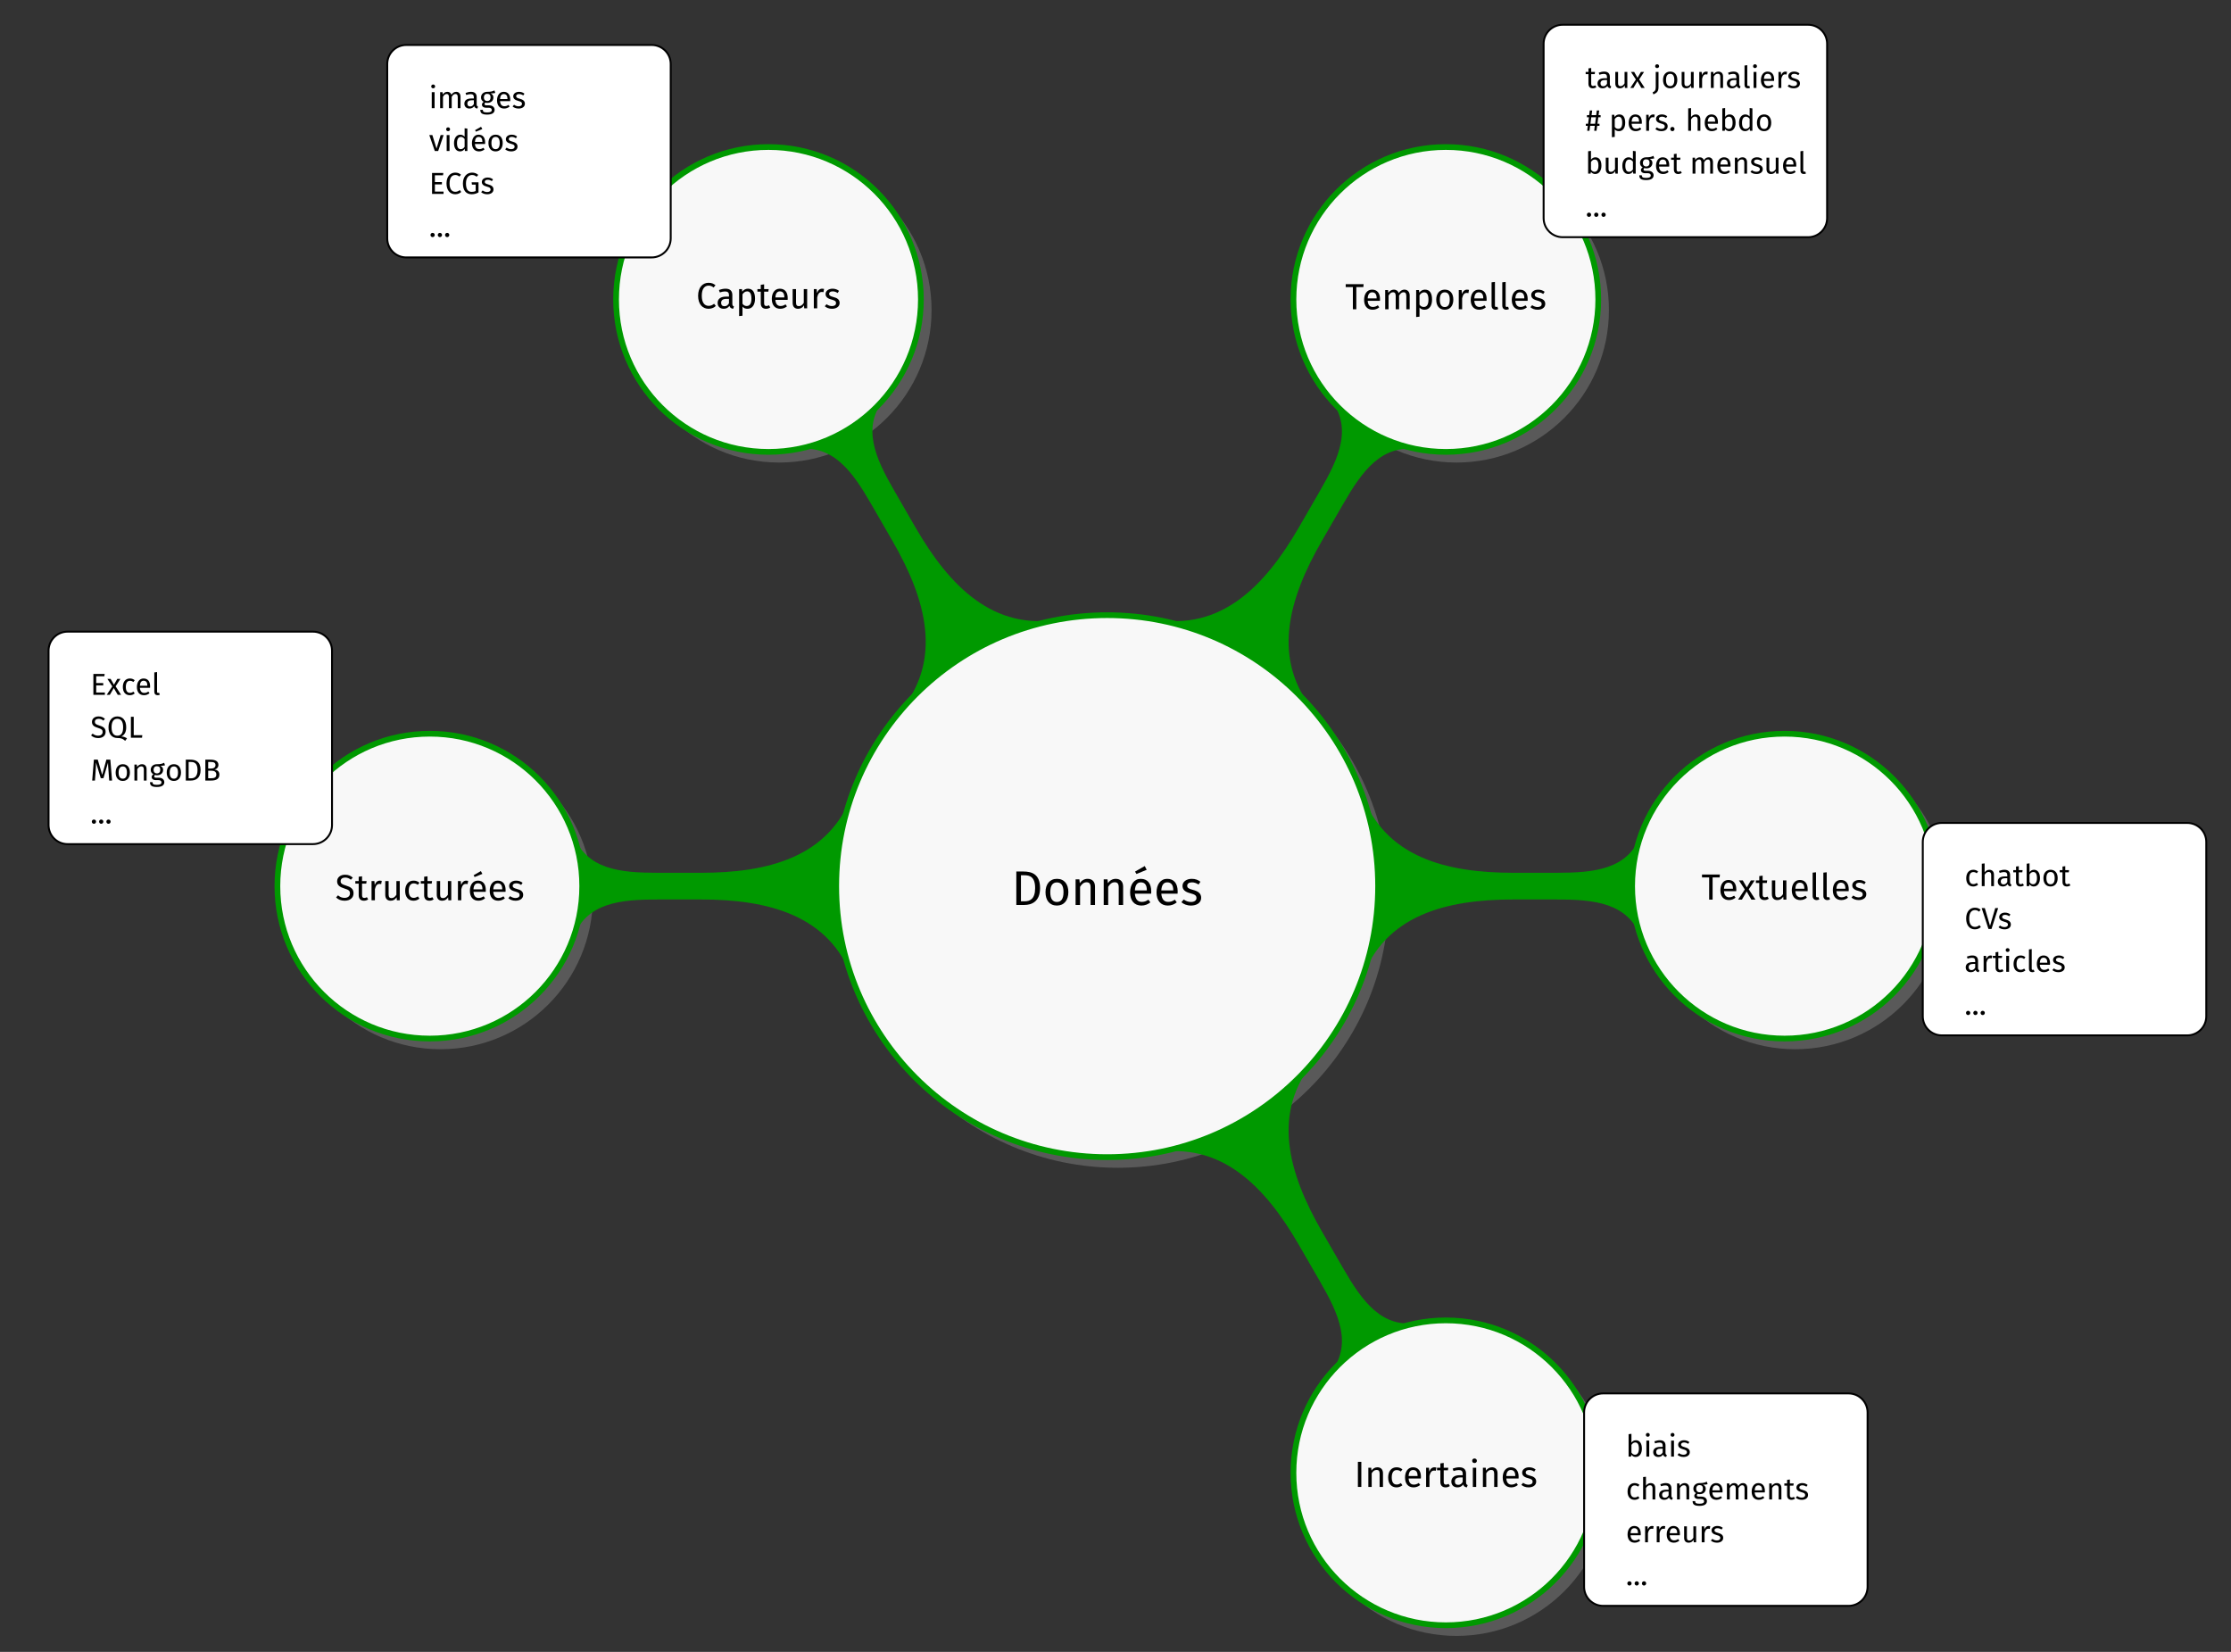 <?xml version="1.0" encoding="UTF-8"?>
<svg xmlns="http://www.w3.org/2000/svg" xmlns:xlink="http://www.w3.org/1999/xlink" width="466.821pt" height="345.612pt" viewBox="0 0 466.821 345.612" version="1.1">
<rect x="0" y="0" width="466.821" height="345.612" fill="#333333" stroke="none"/>
<defs>
<g>
<symbol overflow="visible" id="glyph0-0">
<path style="stroke:none;" d="M 5.516 -10.656 L 1.25 -10.656 L 1.25 3.547 L 5.516 3.547 Z M 4.969 -10.141 L 4.969 3.031 L 1.812 3.031 L 1.812 -10.141 Z M 3.297 -4.578 C 2.891 -4.578 2.344 -4.453 2.344 -4.188 C 2.344 -4.047 2.438 -3.953 2.594 -3.953 C 2.625 -3.953 2.672 -3.953 2.719 -3.984 C 2.891 -4.062 3.031 -4.094 3.25 -4.094 C 3.75 -4.094 3.875 -3.781 3.875 -3.391 C 3.875 -2.859 3.672 -2.656 2.938 -2.609 L 2.938 -1.75 C 2.938 -1.609 3.062 -1.516 3.203 -1.516 C 3.328 -1.516 3.453 -1.609 3.453 -1.75 L 3.453 -2.219 C 4.141 -2.312 4.422 -2.703 4.422 -3.406 C 4.422 -4.016 4.156 -4.578 3.297 -4.578 Z M 3.203 -1.219 C 3 -1.219 2.844 -1.062 2.844 -0.859 C 2.844 -0.656 3 -0.484 3.203 -0.484 C 3.406 -0.484 3.547 -0.656 3.547 -0.859 C 3.547 -1.062 3.406 -1.219 3.203 -1.219 Z M 3.203 -1.219 "/>
</symbol>
<symbol overflow="visible" id="glyph0-1">
<path style="stroke:none;" d="M 2.484 -7 L 1.016 -7 L 1.016 0 L 2.688 0 C 4.203 0 5.984 -0.688 5.984 -3.531 C 5.984 -6.438 4.266 -7 2.484 -7 Z M 2.688 -6.219 C 3.812 -6.219 4.953 -5.906 4.953 -3.531 C 4.953 -1.234 3.859 -0.766 2.766 -0.766 L 1.984 -0.766 L 1.984 -6.219 Z M 2.688 -6.219 "/>
</symbol>
<symbol overflow="visible" id="glyph0-2">
<path style="stroke:none;" d="M 2.969 -5.469 C 1.453 -5.469 0.578 -4.328 0.578 -2.672 C 0.578 -0.969 1.438 0.125 2.969 0.125 C 4.484 0.125 5.359 -1.031 5.359 -2.688 C 5.359 -4.375 4.5 -5.469 2.969 -5.469 Z M 2.969 -4.719 C 3.859 -4.719 4.344 -4.078 4.344 -2.688 C 4.344 -1.281 3.859 -0.625 2.969 -0.625 C 2.078 -0.625 1.578 -1.281 1.578 -2.672 C 1.578 -4.078 2.078 -4.719 2.969 -4.719 Z M 2.969 -4.719 "/>
</symbol>
<symbol overflow="visible" id="glyph0-3">
<path style="stroke:none;" d="M 3.453 -5.469 C 2.75 -5.469 2.188 -5.109 1.812 -4.562 L 1.734 -5.359 L 0.938 -5.359 L 0.938 0 L 1.875 0 L 1.875 -3.797 C 2.219 -4.359 2.625 -4.75 3.234 -4.75 C 3.75 -4.75 4.078 -4.516 4.078 -3.703 L 4.078 0 L 5 0 L 5 -3.844 C 5 -4.859 4.438 -5.469 3.453 -5.469 Z M 3.453 -5.469 "/>
</symbol>
<symbol overflow="visible" id="glyph0-4">
<path style="stroke:none;" d="M 4.047 -7.359 L 3.641 -8.141 L 1.609 -6.984 L 1.906 -6.484 Z M 5 -2.828 C 5 -4.469 4.25 -5.469 2.797 -5.469 C 1.422 -5.469 0.578 -4.281 0.578 -2.625 C 0.578 -0.922 1.453 0.125 2.938 0.125 C 3.688 0.125 4.281 -0.125 4.812 -0.547 L 4.406 -1.109 C 3.938 -0.781 3.547 -0.641 3.016 -0.641 C 2.25 -0.641 1.672 -1.109 1.578 -2.359 L 4.984 -2.359 C 5 -2.484 5 -2.656 5 -2.828 Z M 4.078 -3.047 L 1.578 -3.047 C 1.641 -4.234 2.109 -4.734 2.828 -4.734 C 3.672 -4.734 4.078 -4.156 4.078 -3.109 Z M 4.078 -3.047 "/>
</symbol>
<symbol overflow="visible" id="glyph0-5">
<path style="stroke:none;" d="M 5 -2.828 C 5 -4.469 4.25 -5.469 2.797 -5.469 C 1.422 -5.469 0.578 -4.281 0.578 -2.625 C 0.578 -0.922 1.453 0.125 2.938 0.125 C 3.688 0.125 4.281 -0.125 4.812 -0.547 L 4.406 -1.109 C 3.938 -0.781 3.547 -0.641 3.016 -0.641 C 2.25 -0.641 1.672 -1.109 1.578 -2.359 L 4.984 -2.359 C 5 -2.484 5 -2.656 5 -2.828 Z M 4.078 -3.047 L 1.578 -3.047 C 1.641 -4.234 2.109 -4.734 2.828 -4.734 C 3.672 -4.734 4.078 -4.156 4.078 -3.109 Z M 4.078 -3.047 "/>
</symbol>
<symbol overflow="visible" id="glyph0-6">
<path style="stroke:none;" d="M 2.422 -5.469 C 1.312 -5.469 0.484 -4.859 0.484 -4 C 0.484 -3.25 0.938 -2.75 2.109 -2.453 C 3.141 -2.172 3.406 -1.969 3.406 -1.438 C 3.406 -0.938 2.953 -0.625 2.25 -0.625 C 1.672 -0.625 1.172 -0.828 0.75 -1.141 L 0.25 -0.578 C 0.719 -0.172 1.375 0.125 2.281 0.125 C 3.359 0.125 4.391 -0.391 4.391 -1.5 C 4.391 -2.438 3.734 -2.891 2.609 -3.172 C 1.75 -3.391 1.469 -3.594 1.469 -4.031 C 1.469 -4.453 1.844 -4.734 2.453 -4.734 C 2.938 -4.734 3.359 -4.578 3.844 -4.281 L 4.234 -4.859 C 3.734 -5.25 3.172 -5.469 2.422 -5.469 Z M 2.422 -5.469 "/>
</symbol>
<symbol overflow="visible" id="glyph1-0">
<path style="stroke:none;" d="M 4.141 -8 L 0.938 -8 L 0.938 2.672 L 4.141 2.672 Z M 3.734 -7.609 L 3.734 2.266 L 1.359 2.266 L 1.359 -7.609 Z M 2.469 -3.438 C 2.172 -3.438 1.766 -3.344 1.766 -3.141 C 1.766 -3.047 1.828 -2.969 1.938 -2.969 C 1.969 -2.969 2 -2.969 2.047 -2.984 C 2.172 -3.047 2.281 -3.078 2.438 -3.078 C 2.828 -3.078 2.906 -2.844 2.906 -2.547 C 2.906 -2.141 2.766 -1.984 2.219 -1.953 L 2.219 -1.312 C 2.219 -1.203 2.297 -1.141 2.406 -1.141 C 2.5 -1.141 2.594 -1.203 2.594 -1.312 L 2.594 -1.656 C 3.109 -1.734 3.312 -2.031 3.312 -2.562 C 3.312 -3.016 3.125 -3.438 2.469 -3.438 Z M 2.406 -0.922 C 2.25 -0.922 2.141 -0.797 2.141 -0.641 C 2.141 -0.484 2.25 -0.359 2.406 -0.359 C 2.547 -0.359 2.672 -0.484 2.672 -0.641 C 2.672 -0.797 2.547 -0.922 2.406 -0.922 Z M 2.406 -0.922 "/>
</symbol>
<symbol overflow="visible" id="glyph1-1">
<path style="stroke:none;" d="M 2.062 -5.344 C 1.094 -5.344 0.406 -4.781 0.406 -3.969 C 0.406 -3.156 0.938 -2.766 1.953 -2.453 C 2.859 -2.188 3.094 -1.953 3.094 -1.438 C 3.094 -0.812 2.578 -0.5 1.969 -0.5 C 1.391 -0.5 0.984 -0.703 0.594 -1.031 L 0.188 -0.594 C 0.625 -0.156 1.219 0.094 1.969 0.094 C 3.156 0.094 3.844 -0.547 3.844 -1.469 C 3.844 -2.469 3.141 -2.797 2.297 -3.062 C 1.344 -3.344 1.141 -3.562 1.141 -4 C 1.141 -4.5 1.562 -4.75 2.094 -4.75 C 2.531 -4.75 2.891 -4.609 3.281 -4.297 L 3.688 -4.734 C 3.234 -5.125 2.781 -5.344 2.062 -5.344 Z M 2.062 -5.344 "/>
</symbol>
<symbol overflow="visible" id="glyph1-2">
<path style="stroke:none;" d="M 2.484 -0.641 C 2.281 -0.547 2.125 -0.484 1.953 -0.484 C 1.594 -0.484 1.469 -0.672 1.469 -1.078 L 1.469 -3.484 L 2.344 -3.484 L 2.422 -4.016 L 1.469 -4.016 L 1.469 -5.016 L 0.766 -4.922 L 0.766 -4.016 L 0.062 -4.016 L 0.062 -3.484 L 0.766 -3.484 L 0.766 -1.047 C 0.766 -0.312 1.172 0.094 1.859 0.094 C 2.203 0.094 2.484 0 2.75 -0.188 Z M 2.484 -0.641 "/>
</symbol>
<symbol overflow="visible" id="glyph1-3">
<path style="stroke:none;" d="M 2.453 -4.109 C 1.953 -4.109 1.594 -3.812 1.375 -3.203 L 1.297 -4.016 L 0.703 -4.016 L 0.703 0 L 1.406 0 L 1.406 -2.297 C 1.578 -3.062 1.859 -3.422 2.359 -3.422 C 2.516 -3.422 2.594 -3.406 2.719 -3.375 L 2.844 -4.062 C 2.719 -4.094 2.578 -4.109 2.453 -4.109 Z M 2.453 -4.109 "/>
</symbol>
<symbol overflow="visible" id="glyph1-4">
<path style="stroke:none;" d="M 3.688 -4.016 L 2.984 -4.016 L 2.984 -1.156 C 2.734 -0.75 2.406 -0.453 1.969 -0.453 C 1.547 -0.453 1.359 -0.656 1.359 -1.219 L 1.359 -4.016 L 0.656 -4.016 L 0.656 -1.141 C 0.656 -0.344 1.078 0.094 1.781 0.094 C 2.344 0.094 2.719 -0.141 3.031 -0.625 L 3.078 0 L 3.688 0 Z M 3.688 -4.016 "/>
</symbol>
<symbol overflow="visible" id="glyph1-5">
<path style="stroke:none;" d="M 2.188 -4.109 C 1.094 -4.109 0.438 -3.25 0.438 -1.969 C 0.438 -0.672 1.109 0.094 2.188 0.094 C 2.656 0.094 3.062 -0.062 3.422 -0.344 L 3.094 -0.812 C 2.797 -0.609 2.547 -0.5 2.219 -0.5 C 1.594 -0.5 1.188 -0.938 1.188 -1.984 C 1.188 -3.031 1.594 -3.531 2.219 -3.531 C 2.547 -3.531 2.812 -3.438 3.078 -3.234 L 3.422 -3.672 C 3.047 -3.984 2.656 -4.109 2.188 -4.109 Z M 2.188 -4.109 "/>
</symbol>
<symbol overflow="visible" id="glyph1-6">
<path style="stroke:none;" d="M 3.047 -5.516 L 2.734 -6.109 L 1.219 -5.234 L 1.422 -4.859 Z M 3.766 -2.125 C 3.766 -3.359 3.188 -4.109 2.109 -4.109 C 1.062 -4.109 0.438 -3.219 0.438 -1.969 C 0.438 -0.688 1.094 0.094 2.219 0.094 C 2.766 0.094 3.219 -0.094 3.609 -0.406 L 3.312 -0.828 C 2.953 -0.594 2.656 -0.484 2.266 -0.484 C 1.688 -0.484 1.25 -0.844 1.188 -1.766 L 3.75 -1.766 C 3.75 -1.859 3.766 -1.984 3.766 -2.125 Z M 3.062 -2.281 L 1.188 -2.281 C 1.234 -3.172 1.594 -3.547 2.125 -3.547 C 2.75 -3.547 3.062 -3.125 3.062 -2.328 Z M 3.062 -2.281 "/>
</symbol>
<symbol overflow="visible" id="glyph1-7">
<path style="stroke:none;" d="M 3.766 -2.125 C 3.766 -3.359 3.188 -4.109 2.109 -4.109 C 1.062 -4.109 0.438 -3.219 0.438 -1.969 C 0.438 -0.688 1.094 0.094 2.219 0.094 C 2.766 0.094 3.219 -0.094 3.609 -0.406 L 3.312 -0.828 C 2.953 -0.594 2.656 -0.484 2.266 -0.484 C 1.688 -0.484 1.25 -0.844 1.188 -1.766 L 3.75 -1.766 C 3.75 -1.859 3.766 -1.984 3.766 -2.125 Z M 3.062 -2.281 L 1.188 -2.281 C 1.234 -3.172 1.594 -3.547 2.125 -3.547 C 2.75 -3.547 3.062 -3.125 3.062 -2.328 Z M 3.062 -2.281 "/>
</symbol>
<symbol overflow="visible" id="glyph1-8">
<path style="stroke:none;" d="M 1.812 -4.109 C 0.984 -4.109 0.359 -3.641 0.359 -3 C 0.359 -2.438 0.703 -2.062 1.578 -1.844 C 2.359 -1.625 2.547 -1.484 2.547 -1.078 C 2.547 -0.703 2.219 -0.469 1.688 -0.469 C 1.266 -0.469 0.891 -0.625 0.562 -0.859 L 0.188 -0.438 C 0.547 -0.125 1.031 0.094 1.703 0.094 C 2.531 0.094 3.297 -0.297 3.297 -1.125 C 3.297 -1.828 2.812 -2.172 1.953 -2.375 C 1.312 -2.547 1.094 -2.703 1.094 -3.031 C 1.094 -3.344 1.375 -3.547 1.844 -3.547 C 2.219 -3.547 2.531 -3.438 2.875 -3.203 L 3.172 -3.656 C 2.797 -3.938 2.375 -4.109 1.812 -4.109 Z M 1.812 -4.109 "/>
</symbol>
<symbol overflow="visible" id="glyph1-9">
<path style="stroke:none;" d="M 2.594 -5.344 C 1.406 -5.344 0.422 -4.406 0.422 -2.625 C 0.422 -0.859 1.344 0.094 2.609 0.094 C 3.328 0.094 3.828 -0.203 4.125 -0.5 L 3.766 -0.953 C 3.469 -0.734 3.141 -0.516 2.641 -0.516 C 1.828 -0.516 1.188 -1.109 1.188 -2.625 C 1.188 -4.219 1.859 -4.75 2.641 -4.75 C 3.016 -4.75 3.328 -4.625 3.656 -4.359 L 4.062 -4.828 C 3.641 -5.156 3.266 -5.344 2.594 -5.344 Z M 2.594 -5.344 "/>
</symbol>
<symbol overflow="visible" id="glyph1-10">
<path style="stroke:none;" d="M 3.391 -0.938 L 3.391 -2.781 C 3.391 -3.609 2.953 -4.109 1.984 -4.109 C 1.531 -4.109 1.094 -4.016 0.594 -3.828 L 0.766 -3.328 C 1.188 -3.469 1.562 -3.531 1.859 -3.531 C 2.406 -3.531 2.688 -3.328 2.688 -2.75 L 2.688 -2.453 L 2.078 -2.453 C 0.953 -2.453 0.312 -1.984 0.312 -1.125 C 0.312 -0.406 0.781 0.094 1.594 0.094 C 2.078 0.094 2.5 -0.094 2.781 -0.516 C 2.906 -0.109 3.172 0.047 3.562 0.094 L 3.734 -0.391 C 3.516 -0.469 3.391 -0.594 3.391 -0.938 Z M 1.75 -0.438 C 1.281 -0.438 1.047 -0.688 1.047 -1.156 C 1.047 -1.703 1.422 -1.984 2.172 -1.984 L 2.688 -1.984 L 2.688 -1.062 C 2.469 -0.641 2.156 -0.438 1.75 -0.438 Z M 1.75 -0.438 "/>
</symbol>
<symbol overflow="visible" id="glyph1-11">
<path style="stroke:none;" d="M 2.547 -4.109 C 2.094 -4.109 1.656 -3.891 1.359 -3.484 L 1.297 -4.016 L 0.703 -4.016 L 0.703 1.625 L 1.406 1.547 L 1.406 -0.359 C 1.656 -0.047 2.016 0.094 2.453 0.094 C 3.5 0.094 4.031 -0.797 4.031 -2.016 C 4.031 -3.281 3.609 -4.109 2.547 -4.109 Z M 2.281 -0.484 C 1.922 -0.484 1.609 -0.656 1.406 -0.969 L 1.406 -2.922 C 1.609 -3.25 1.938 -3.547 2.375 -3.547 C 2.969 -3.547 3.281 -3.062 3.281 -2.016 C 3.281 -0.953 2.922 -0.484 2.281 -0.484 Z M 2.281 -0.484 "/>
</symbol>
<symbol overflow="visible" id="glyph1-12">
<path style="stroke:none;" d="M 3.859 -5.25 L 0.109 -5.25 L 0.109 -4.641 L 1.609 -4.641 L 1.609 0 L 2.328 0 L 2.328 -4.641 L 3.797 -4.641 Z M 3.859 -5.25 "/>
</symbol>
<symbol overflow="visible" id="glyph1-13">
<path style="stroke:none;" d="M 4.734 -4.109 C 4.188 -4.109 3.828 -3.812 3.531 -3.391 C 3.391 -3.844 3.016 -4.109 2.531 -4.109 C 2 -4.109 1.625 -3.828 1.359 -3.438 L 1.297 -4.016 L 0.703 -4.016 L 0.703 0 L 1.406 0 L 1.406 -2.859 C 1.672 -3.281 1.906 -3.562 2.344 -3.562 C 2.656 -3.562 2.906 -3.391 2.906 -2.781 L 2.906 0 L 3.609 0 L 3.609 -2.859 C 3.891 -3.281 4.125 -3.562 4.562 -3.562 C 4.859 -3.562 5.125 -3.391 5.125 -2.781 L 5.125 0 L 5.828 0 L 5.828 -2.875 C 5.828 -3.641 5.391 -4.109 4.734 -4.109 Z M 4.734 -4.109 "/>
</symbol>
<symbol overflow="visible" id="glyph1-14">
<path style="stroke:none;" d="M 2.234 -4.109 C 1.094 -4.109 0.438 -3.25 0.438 -2 C 0.438 -0.734 1.078 0.094 2.219 0.094 C 3.359 0.094 4.016 -0.766 4.016 -2.016 C 4.016 -3.281 3.375 -4.109 2.234 -4.109 Z M 2.234 -3.547 C 2.891 -3.547 3.266 -3.062 3.266 -2.016 C 3.266 -0.953 2.891 -0.469 2.219 -0.469 C 1.562 -0.469 1.188 -0.953 1.188 -2 C 1.188 -3.062 1.562 -3.547 2.234 -3.547 Z M 2.234 -3.547 "/>
</symbol>
<symbol overflow="visible" id="glyph1-15">
<path style="stroke:none;" d="M 1.5 0.094 C 1.703 0.094 1.906 0.031 2.047 -0.047 L 1.875 -0.531 C 1.797 -0.5 1.703 -0.484 1.609 -0.484 C 1.422 -0.484 1.359 -0.594 1.359 -0.812 L 1.359 -5.719 L 0.656 -5.641 L 0.656 -0.797 C 0.656 -0.219 0.984 0.094 1.5 0.094 Z M 1.5 0.094 "/>
</symbol>
<symbol overflow="visible" id="glyph1-16">
<path style="stroke:none;" d="M 2.266 -2.156 L 3.5 -4.016 L 2.703 -4.016 L 1.859 -2.547 L 1.016 -4.016 L 0.203 -4.016 L 1.438 -2.125 L 0.031 0 L 0.828 0 L 1.828 -1.703 L 2.812 0 L 3.656 0 Z M 2.266 -2.156 "/>
</symbol>
<symbol overflow="visible" id="glyph1-17">
<path style="stroke:none;" d="M 1.484 -5.25 L 0.766 -5.25 L 0.766 0 L 1.484 0 Z M 1.484 -5.25 "/>
</symbol>
<symbol overflow="visible" id="glyph1-18">
<path style="stroke:none;" d="M 2.594 -4.109 C 2.062 -4.109 1.641 -3.828 1.359 -3.422 L 1.297 -4.016 L 0.703 -4.016 L 0.703 0 L 1.406 0 L 1.406 -2.859 C 1.672 -3.281 1.969 -3.562 2.422 -3.562 C 2.812 -3.562 3.062 -3.391 3.062 -2.781 L 3.062 0 L 3.766 0 L 3.766 -2.875 C 3.766 -3.641 3.328 -4.109 2.594 -4.109 Z M 2.594 -4.109 "/>
</symbol>
<symbol overflow="visible" id="glyph1-19">
<path style="stroke:none;" d="M 1.047 -5.953 C 0.75 -5.953 0.562 -5.734 0.562 -5.469 C 0.562 -5.203 0.75 -5 1.047 -5 C 1.344 -5 1.547 -5.203 1.547 -5.469 C 1.547 -5.734 1.344 -5.953 1.047 -5.953 Z M 1.406 -4.016 L 0.703 -4.016 L 0.703 0 L 1.406 0 Z M 1.406 -4.016 "/>
</symbol>
<symbol overflow="visible" id="glyph2-0">
<path style="stroke:none;" d="M 3.438 -6.656 L 0.781 -6.656 L 0.781 2.219 L 3.438 2.219 Z M 3.109 -6.328 L 3.109 1.891 L 1.125 1.891 L 1.125 -6.328 Z M 2.062 -2.859 C 1.812 -2.859 1.469 -2.781 1.469 -2.609 C 1.469 -2.531 1.516 -2.469 1.625 -2.469 C 1.641 -2.469 1.672 -2.469 1.703 -2.484 C 1.812 -2.531 1.891 -2.562 2.031 -2.562 C 2.344 -2.562 2.422 -2.359 2.422 -2.125 C 2.422 -1.781 2.297 -1.656 1.844 -1.625 L 1.844 -1.094 C 1.844 -1 1.922 -0.938 2 -0.938 C 2.078 -0.938 2.156 -1 2.156 -1.094 L 2.156 -1.391 C 2.578 -1.453 2.766 -1.688 2.766 -2.125 C 2.766 -2.516 2.594 -2.859 2.062 -2.859 Z M 2 -0.766 C 1.875 -0.766 1.781 -0.672 1.781 -0.547 C 1.781 -0.406 1.875 -0.297 2 -0.297 C 2.125 -0.297 2.219 -0.406 2.219 -0.547 C 2.219 -0.672 2.125 -0.766 2 -0.766 Z M 2 -0.766 "/>
</symbol>
<symbol overflow="visible" id="glyph2-1">
<path style="stroke:none;" d="M 3 -4.375 L 0.641 -4.375 L 0.641 0 L 3.047 0 L 3.047 -0.484 L 1.234 -0.484 L 1.234 -1.984 L 2.703 -1.984 L 2.703 -2.469 L 1.234 -2.469 L 1.234 -3.891 L 2.938 -3.891 Z M 3 -4.375 "/>
</symbol>
<symbol overflow="visible" id="glyph2-2">
<path style="stroke:none;" d="M 1.891 -1.781 L 2.906 -3.344 L 2.25 -3.344 L 1.547 -2.125 L 0.844 -3.344 L 0.172 -3.344 L 1.203 -1.766 L 0.031 0 L 0.688 0 L 1.516 -1.422 L 2.344 0 L 3.047 0 Z M 1.891 -1.781 "/>
</symbol>
<symbol overflow="visible" id="glyph2-3">
<path style="stroke:none;" d="M 1.828 -3.422 C 0.906 -3.422 0.359 -2.703 0.359 -1.641 C 0.359 -0.562 0.922 0.078 1.828 0.078 C 2.203 0.078 2.547 -0.047 2.844 -0.297 L 2.578 -0.672 C 2.328 -0.5 2.125 -0.422 1.844 -0.422 C 1.312 -0.422 0.984 -0.781 0.984 -1.656 C 0.984 -2.531 1.312 -2.938 1.844 -2.938 C 2.125 -2.938 2.328 -2.859 2.562 -2.688 L 2.844 -3.062 C 2.531 -3.312 2.219 -3.422 1.828 -3.422 Z M 1.828 -3.422 "/>
</symbol>
<symbol overflow="visible" id="glyph2-4">
<path style="stroke:none;" d="M 3.125 -1.766 C 3.125 -2.797 2.656 -3.422 1.75 -3.422 C 0.891 -3.422 0.359 -2.672 0.359 -1.641 C 0.359 -0.578 0.906 0.078 1.844 0.078 C 2.297 0.078 2.672 -0.078 3 -0.344 L 2.75 -0.688 C 2.469 -0.484 2.219 -0.406 1.891 -0.406 C 1.406 -0.406 1.047 -0.703 0.984 -1.469 L 3.109 -1.469 C 3.125 -1.547 3.125 -1.656 3.125 -1.766 Z M 2.547 -1.906 L 0.984 -1.906 C 1.031 -2.641 1.312 -2.953 1.766 -2.953 C 2.297 -2.953 2.547 -2.594 2.547 -1.938 Z M 2.547 -1.906 "/>
</symbol>
<symbol overflow="visible" id="glyph2-5">
<path style="stroke:none;" d="M 1.25 0.078 C 1.422 0.078 1.578 0.031 1.703 -0.031 L 1.547 -0.438 C 1.484 -0.422 1.422 -0.406 1.344 -0.406 C 1.188 -0.406 1.125 -0.5 1.125 -0.672 L 1.125 -4.766 L 0.547 -4.688 L 0.547 -0.656 C 0.547 -0.188 0.812 0.078 1.25 0.078 Z M 1.25 0.078 "/>
</symbol>
<symbol overflow="visible" id="glyph2-6">
<path style="stroke:none;" d="M 1.719 -4.453 C 0.906 -4.453 0.344 -3.984 0.344 -3.312 C 0.344 -2.625 0.781 -2.297 1.625 -2.047 C 2.375 -1.812 2.578 -1.625 2.578 -1.203 C 2.578 -0.672 2.156 -0.422 1.641 -0.422 C 1.156 -0.422 0.812 -0.594 0.484 -0.859 L 0.156 -0.484 C 0.516 -0.141 1.016 0.078 1.641 0.078 C 2.625 0.078 3.203 -0.453 3.203 -1.219 C 3.203 -2.062 2.609 -2.328 1.906 -2.547 C 1.125 -2.781 0.953 -2.969 0.953 -3.328 C 0.953 -3.75 1.297 -3.953 1.734 -3.953 C 2.094 -3.953 2.406 -3.844 2.734 -3.578 L 3.062 -3.938 C 2.703 -4.266 2.312 -4.453 1.719 -4.453 Z M 1.719 -4.453 "/>
</symbol>
<symbol overflow="visible" id="glyph2-7">
<path style="stroke:none;" d="M 3.031 -0.25 C 3.656 -0.578 4.047 -1.109 4.047 -2.188 C 4.047 -3.656 3.297 -4.453 2.188 -4.453 C 1.109 -4.453 0.344 -3.609 0.344 -2.172 C 0.344 -0.703 1.109 0.062 2.188 0.062 C 2.969 0.062 3.344 0.203 3.828 0.656 L 4.219 0.141 C 3.922 -0.062 3.547 -0.25 3.031 -0.25 Z M 0.984 -2.172 C 0.984 -3.438 1.469 -3.953 2.188 -3.953 C 2.938 -3.953 3.406 -3.438 3.406 -2.188 C 3.406 -0.906 2.938 -0.422 2.188 -0.422 C 1.484 -0.422 0.984 -0.906 0.984 -2.172 Z M 0.984 -2.172 "/>
</symbol>
<symbol overflow="visible" id="glyph2-8">
<path style="stroke:none;" d="M 1.234 -4.375 L 0.641 -4.375 L 0.641 0 L 2.969 0 L 3.031 -0.531 L 1.234 -0.531 Z M 1.234 -4.375 "/>
</symbol>
<symbol overflow="visible" id="glyph2-9">
<path style="stroke:none;" d="M 4.188 -4.375 L 3.359 -4.375 L 2.484 -1.188 L 1.562 -4.375 L 0.75 -4.375 L 0.391 0 L 0.969 0 L 1.109 -1.922 C 1.156 -2.562 1.188 -3.25 1.188 -3.766 L 2.188 -0.5 L 2.75 -0.5 L 3.703 -3.75 C 3.703 -3.391 3.75 -2.656 3.812 -1.969 L 3.953 0 L 4.547 0 Z M 4.188 -4.375 "/>
</symbol>
<symbol overflow="visible" id="glyph2-10">
<path style="stroke:none;" d="M 1.859 -3.422 C 0.906 -3.422 0.359 -2.703 0.359 -1.672 C 0.359 -0.609 0.906 0.078 1.859 0.078 C 2.797 0.078 3.344 -0.641 3.344 -1.672 C 3.344 -2.734 2.812 -3.422 1.859 -3.422 Z M 1.859 -2.953 C 2.406 -2.953 2.719 -2.547 2.719 -1.672 C 2.719 -0.797 2.406 -0.391 1.859 -0.391 C 1.297 -0.391 0.984 -0.797 0.984 -1.672 C 0.984 -2.547 1.297 -2.953 1.859 -2.953 Z M 1.859 -2.953 "/>
</symbol>
<symbol overflow="visible" id="glyph2-11">
<path style="stroke:none;" d="M 2.156 -3.422 C 1.719 -3.422 1.359 -3.188 1.141 -2.844 L 1.078 -3.344 L 0.578 -3.344 L 0.578 0 L 1.172 0 L 1.172 -2.375 C 1.391 -2.734 1.641 -2.969 2.016 -2.969 C 2.344 -2.969 2.547 -2.812 2.547 -2.312 L 2.547 0 L 3.125 0 L 3.125 -2.391 C 3.125 -3.031 2.766 -3.422 2.156 -3.422 Z M 2.156 -3.422 "/>
</symbol>
<symbol overflow="visible" id="glyph2-12">
<path style="stroke:none;" d="M 3.125 -3.719 C 2.734 -3.547 2.438 -3.406 1.594 -3.422 C 0.859 -3.422 0.312 -2.938 0.312 -2.25 C 0.312 -1.828 0.484 -1.531 0.875 -1.328 C 0.641 -1.172 0.5 -0.953 0.5 -0.734 C 0.5 -0.406 0.781 -0.094 1.375 -0.094 L 1.891 -0.094 C 2.312 -0.094 2.562 0.062 2.562 0.375 C 2.562 0.703 2.312 0.891 1.594 0.891 C 0.859 0.891 0.688 0.719 0.688 0.344 L 0.156 0.344 C 0.156 1.016 0.5 1.344 1.594 1.344 C 2.625 1.344 3.156 0.984 3.156 0.344 C 3.156 -0.203 2.703 -0.594 2.016 -0.594 L 1.484 -0.594 C 1.141 -0.594 1.047 -0.703 1.047 -0.859 C 1.047 -0.984 1.109 -1.109 1.219 -1.172 C 1.344 -1.125 1.484 -1.109 1.641 -1.109 C 2.438 -1.109 2.906 -1.594 2.906 -2.25 C 2.906 -2.625 2.719 -2.906 2.328 -3.094 C 2.703 -3.094 3.016 -3.109 3.297 -3.188 Z M 1.594 -3 C 2.078 -3 2.312 -2.75 2.312 -2.266 C 2.312 -1.781 2.062 -1.5 1.609 -1.5 C 1.156 -1.5 0.906 -1.812 0.906 -2.25 C 0.906 -2.688 1.141 -3 1.594 -3 Z M 1.594 -3 "/>
</symbol>
<symbol overflow="visible" id="glyph2-13">
<path style="stroke:none;" d="M 1.547 -4.375 L 0.641 -4.375 L 0.641 0 L 1.688 0 C 2.625 0 3.734 -0.422 3.734 -2.203 C 3.734 -4.016 2.672 -4.375 1.547 -4.375 Z M 1.688 -3.891 C 2.375 -3.891 3.094 -3.688 3.094 -2.203 C 3.094 -0.766 2.406 -0.469 1.719 -0.469 L 1.234 -0.469 L 1.234 -3.891 Z M 1.688 -3.891 "/>
</symbol>
<symbol overflow="visible" id="glyph2-14">
<path style="stroke:none;" d="M 2.562 -2.312 C 2.984 -2.391 3.375 -2.734 3.375 -3.266 C 3.375 -4.031 2.75 -4.375 1.672 -4.375 L 0.641 -4.375 L 0.641 0 L 1.844 0 C 2.859 0 3.578 -0.312 3.578 -1.25 C 3.578 -1.984 3.078 -2.219 2.562 -2.312 Z M 1.734 -3.891 C 2.375 -3.891 2.766 -3.766 2.766 -3.219 C 2.766 -2.766 2.391 -2.516 1.891 -2.516 L 1.234 -2.516 L 1.234 -3.891 Z M 1.844 -0.484 L 1.234 -0.484 L 1.234 -2.062 L 1.953 -2.062 C 2.484 -2.062 2.938 -1.859 2.938 -1.25 C 2.938 -0.609 2.469 -0.484 1.844 -0.484 Z M 1.844 -0.484 "/>
</symbol>
<symbol overflow="visible" id="glyph2-15">
<path style="stroke:none;" d="M 0.75 -0.812 C 0.5 -0.812 0.312 -0.609 0.312 -0.375 C 0.312 -0.125 0.5 0.078 0.75 0.078 C 1.016 0.078 1.203 -0.125 1.203 -0.375 C 1.203 -0.609 1.016 -0.812 0.75 -0.812 Z M 0.75 -0.812 "/>
</symbol>
<symbol overflow="visible" id="glyph2-16">
<path style="stroke:none;" d="M 0.875 -4.953 C 0.625 -4.953 0.469 -4.781 0.469 -4.547 C 0.469 -4.328 0.625 -4.156 0.875 -4.156 C 1.109 -4.156 1.281 -4.328 1.281 -4.547 C 1.281 -4.781 1.109 -4.953 0.875 -4.953 Z M 1.172 -3.344 L 0.578 -3.344 L 0.578 0 L 1.172 0 Z M 1.172 -3.344 "/>
</symbol>
<symbol overflow="visible" id="glyph2-17">
<path style="stroke:none;" d="M 3.938 -3.422 C 3.484 -3.422 3.188 -3.172 2.938 -2.812 C 2.812 -3.203 2.516 -3.422 2.094 -3.422 C 1.656 -3.422 1.359 -3.188 1.141 -2.859 L 1.078 -3.344 L 0.578 -3.344 L 0.578 0 L 1.172 0 L 1.172 -2.375 C 1.391 -2.734 1.594 -2.969 1.953 -2.969 C 2.203 -2.969 2.422 -2.812 2.422 -2.312 L 2.422 0 L 3 0 L 3 -2.375 C 3.234 -2.734 3.438 -2.969 3.797 -2.969 C 4.047 -2.969 4.266 -2.812 4.266 -2.312 L 4.266 0 L 4.844 0 L 4.844 -2.391 C 4.844 -3.031 4.484 -3.422 3.938 -3.422 Z M 3.938 -3.422 "/>
</symbol>
<symbol overflow="visible" id="glyph2-18">
<path style="stroke:none;" d="M 2.828 -0.781 L 2.828 -2.312 C 2.828 -3 2.453 -3.422 1.656 -3.422 C 1.281 -3.422 0.906 -3.344 0.5 -3.188 L 0.641 -2.766 C 0.984 -2.875 1.297 -2.938 1.547 -2.938 C 2 -2.938 2.234 -2.766 2.234 -2.281 L 2.234 -2.031 L 1.719 -2.031 C 0.797 -2.031 0.25 -1.656 0.25 -0.938 C 0.25 -0.344 0.656 0.078 1.312 0.078 C 1.719 0.078 2.078 -0.078 2.312 -0.422 C 2.422 -0.094 2.625 0.031 2.969 0.078 L 3.109 -0.328 C 2.938 -0.391 2.828 -0.484 2.828 -0.781 Z M 1.453 -0.359 C 1.078 -0.359 0.875 -0.578 0.875 -0.969 C 0.875 -1.422 1.188 -1.656 1.797 -1.656 L 2.234 -1.656 L 2.234 -0.875 C 2.047 -0.531 1.797 -0.359 1.453 -0.359 Z M 1.453 -0.359 "/>
</symbol>
<symbol overflow="visible" id="glyph2-19">
<path style="stroke:none;" d="M 1.516 -3.422 C 0.812 -3.422 0.297 -3.031 0.297 -2.5 C 0.297 -2.031 0.594 -1.719 1.312 -1.531 C 1.953 -1.359 2.125 -1.234 2.125 -0.906 C 2.125 -0.578 1.844 -0.391 1.406 -0.391 C 1.047 -0.391 0.734 -0.516 0.469 -0.719 L 0.156 -0.359 C 0.453 -0.109 0.859 0.078 1.422 0.078 C 2.094 0.078 2.734 -0.234 2.734 -0.938 C 2.734 -1.516 2.328 -1.797 1.625 -1.984 C 1.094 -2.125 0.906 -2.25 0.906 -2.516 C 0.906 -2.781 1.141 -2.953 1.531 -2.953 C 1.844 -2.953 2.094 -2.859 2.391 -2.672 L 2.641 -3.031 C 2.328 -3.281 1.984 -3.422 1.516 -3.422 Z M 1.516 -3.422 "/>
</symbol>
<symbol overflow="visible" id="glyph2-20">
<path style="stroke:none;" d="M 3.062 -3.344 L 2.438 -3.344 L 1.578 -0.516 L 0.703 -3.344 L 0.062 -3.344 L 1.219 0 L 1.922 0 Z M 3.062 -3.344 "/>
</symbol>
<symbol overflow="visible" id="glyph2-21">
<path style="stroke:none;" d="M 2.578 -4.766 L 2.578 -3 C 2.359 -3.234 2.062 -3.422 1.672 -3.422 C 0.859 -3.422 0.359 -2.672 0.359 -1.656 C 0.359 -0.609 0.812 0.078 1.625 0.078 C 2.031 0.078 2.375 -0.125 2.594 -0.469 L 2.641 0 L 3.156 0 L 3.156 -4.688 Z M 1.75 -0.391 C 1.266 -0.391 0.984 -0.781 0.984 -1.672 C 0.984 -2.531 1.297 -2.953 1.797 -2.953 C 2.125 -2.953 2.359 -2.781 2.578 -2.516 L 2.578 -0.875 C 2.359 -0.578 2.125 -0.391 1.75 -0.391 Z M 1.75 -0.391 "/>
</symbol>
<symbol overflow="visible" id="glyph2-22">
<path style="stroke:none;" d="M 2.531 -4.594 L 2.266 -5.078 L 1.016 -4.359 L 1.188 -4.047 Z M 3.125 -1.766 C 3.125 -2.797 2.656 -3.422 1.75 -3.422 C 0.891 -3.422 0.359 -2.672 0.359 -1.641 C 0.359 -0.578 0.906 0.078 1.844 0.078 C 2.297 0.078 2.672 -0.078 3 -0.344 L 2.75 -0.688 C 2.469 -0.484 2.219 -0.406 1.891 -0.406 C 1.406 -0.406 1.047 -0.703 0.984 -1.469 L 3.109 -1.469 C 3.125 -1.547 3.125 -1.656 3.125 -1.766 Z M 2.547 -1.906 L 0.984 -1.906 C 1.031 -2.641 1.312 -2.953 1.766 -2.953 C 2.297 -2.953 2.547 -2.594 2.547 -1.938 Z M 2.547 -1.906 "/>
</symbol>
<symbol overflow="visible" id="glyph2-23">
<path style="stroke:none;" d="M 2.156 -4.453 C 1.172 -4.453 0.344 -3.672 0.344 -2.188 C 0.344 -0.719 1.109 0.078 2.172 0.078 C 2.766 0.078 3.188 -0.172 3.422 -0.406 L 3.125 -0.797 C 2.875 -0.609 2.609 -0.438 2.188 -0.438 C 1.516 -0.438 0.984 -0.922 0.984 -2.188 C 0.984 -3.516 1.547 -3.953 2.203 -3.953 C 2.5 -3.953 2.766 -3.844 3.047 -3.625 L 3.375 -4.016 C 3.031 -4.297 2.719 -4.453 2.156 -4.453 Z M 2.156 -4.453 "/>
</symbol>
<symbol overflow="visible" id="glyph2-24">
<path style="stroke:none;" d="M 2.25 -4.453 C 1.234 -4.453 0.344 -3.656 0.344 -2.188 C 0.344 -0.672 1.047 0.078 2.188 0.078 C 2.734 0.078 3.203 -0.078 3.609 -0.312 L 3.609 -2.422 L 2.172 -2.422 L 2.234 -1.938 L 3.016 -1.938 L 3.016 -0.609 C 2.766 -0.469 2.469 -0.422 2.188 -0.422 C 1.422 -0.422 0.984 -0.938 0.984 -2.188 C 0.984 -3.469 1.625 -3.953 2.25 -3.953 C 2.641 -3.953 2.906 -3.844 3.203 -3.594 L 3.562 -3.969 C 3.188 -4.281 2.828 -4.453 2.25 -4.453 Z M 2.25 -4.453 "/>
</symbol>
<symbol overflow="visible" id="glyph2-25">
<path style="stroke:none;" d="M 2.062 -0.547 C 1.906 -0.453 1.766 -0.406 1.625 -0.406 C 1.328 -0.406 1.219 -0.562 1.219 -0.906 L 1.219 -2.891 L 1.953 -2.891 L 2.016 -3.344 L 1.219 -3.344 L 1.219 -4.172 L 0.641 -4.094 L 0.641 -3.344 L 0.062 -3.344 L 0.062 -2.891 L 0.641 -2.891 L 0.641 -0.875 C 0.641 -0.25 0.984 0.078 1.547 0.078 C 1.828 0.078 2.062 0 2.297 -0.156 Z M 2.062 -0.547 "/>
</symbol>
<symbol overflow="visible" id="glyph2-26">
<path style="stroke:none;" d="M 3.062 -3.344 L 2.484 -3.344 L 2.484 -0.953 C 2.281 -0.625 2 -0.375 1.641 -0.375 C 1.281 -0.375 1.125 -0.547 1.125 -1.016 L 1.125 -3.344 L 0.547 -3.344 L 0.547 -0.938 C 0.547 -0.297 0.891 0.078 1.484 0.078 C 1.953 0.078 2.266 -0.109 2.516 -0.516 L 2.562 0 L 3.062 0 Z M 3.062 -3.344 "/>
</symbol>
<symbol overflow="visible" id="glyph2-27">
<path style="stroke:none;" d="M 0.875 -4.953 C 0.641 -4.953 0.469 -4.781 0.469 -4.547 C 0.469 -4.328 0.641 -4.156 0.875 -4.156 C 1.125 -4.156 1.297 -4.328 1.297 -4.547 C 1.297 -4.781 1.125 -4.953 0.875 -4.953 Z M 1.172 -3.344 L 0.594 -3.344 L 0.594 -0.172 C 0.594 0.547 0.375 0.719 -0.062 0.922 L 0.109 1.344 C 0.828 1.031 1.172 0.75 1.172 -0.203 Z M 1.172 -3.344 "/>
</symbol>
<symbol overflow="visible" id="glyph2-28">
<path style="stroke:none;" d="M 2.031 -3.422 C 1.625 -3.422 1.312 -3.172 1.141 -2.672 L 1.078 -3.344 L 0.578 -3.344 L 0.578 0 L 1.172 0 L 1.172 -1.906 C 1.312 -2.547 1.547 -2.844 1.969 -2.844 C 2.094 -2.844 2.156 -2.828 2.266 -2.812 L 2.359 -3.375 C 2.266 -3.406 2.141 -3.422 2.031 -3.422 Z M 2.031 -3.422 "/>
</symbol>
<symbol overflow="visible" id="glyph2-29">
<path style="stroke:none;" d="M 3.188 -2.828 L 3.188 -3.281 L 2.766 -3.281 L 2.891 -4.25 L 2.391 -4.25 L 2.266 -3.281 L 1.297 -3.281 L 1.422 -4.25 L 0.922 -4.25 L 0.797 -3.281 L 0.328 -3.281 L 0.328 -2.828 L 0.75 -2.828 L 0.562 -1.469 L 0.094 -1.469 L 0.094 -1.031 L 0.5 -1.031 L 0.375 0 L 0.859 0 L 1 -1.031 L 1.969 -1.031 L 1.844 0 L 2.328 0 L 2.469 -1.031 L 2.953 -1.031 L 2.953 -1.469 L 2.531 -1.469 L 2.703 -2.828 Z M 2.031 -1.469 L 1.062 -1.469 L 1.234 -2.828 L 2.219 -2.828 Z M 2.031 -1.469 "/>
</symbol>
<symbol overflow="visible" id="glyph2-30">
<path style="stroke:none;" d="M 2.125 -3.422 C 1.734 -3.422 1.375 -3.234 1.125 -2.891 L 1.078 -3.344 L 0.578 -3.344 L 0.578 1.344 L 1.172 1.281 L 1.172 -0.297 C 1.391 -0.047 1.688 0.078 2.047 0.078 C 2.906 0.078 3.359 -0.656 3.359 -1.672 C 3.359 -2.734 3 -3.422 2.125 -3.422 Z M 1.906 -0.406 C 1.594 -0.406 1.344 -0.547 1.172 -0.812 L 1.172 -2.438 C 1.344 -2.703 1.625 -2.953 1.969 -2.953 C 2.469 -2.953 2.734 -2.547 2.734 -1.672 C 2.734 -0.797 2.438 -0.406 1.906 -0.406 Z M 1.906 -0.406 "/>
</symbol>
<symbol overflow="visible" id="glyph2-31">
<path style="stroke:none;" d="M 2.156 -3.422 C 1.734 -3.422 1.406 -3.203 1.172 -2.875 L 1.172 -4.75 L 0.578 -4.688 L 0.578 0 L 1.172 0 L 1.172 -2.375 C 1.391 -2.734 1.656 -2.969 2.016 -2.969 C 2.328 -2.969 2.547 -2.812 2.547 -2.312 L 2.547 0 L 3.125 0 L 3.125 -2.391 C 3.125 -3.031 2.766 -3.422 2.156 -3.422 Z M 2.156 -3.422 "/>
</symbol>
<symbol overflow="visible" id="glyph2-32">
<path style="stroke:none;" d="M 2.109 -3.422 C 1.703 -3.422 1.391 -3.234 1.172 -2.922 L 1.172 -4.766 L 0.578 -4.688 L 0.578 0 L 1.094 0 L 1.156 -0.375 C 1.391 -0.094 1.672 0.078 2.047 0.078 C 2.859 0.078 3.359 -0.625 3.359 -1.672 C 3.359 -2.797 2.875 -3.422 2.109 -3.422 Z M 1.906 -0.391 C 1.609 -0.391 1.344 -0.578 1.172 -0.844 L 1.172 -2.438 C 1.344 -2.703 1.578 -2.953 1.953 -2.953 C 2.422 -2.953 2.734 -2.625 2.734 -1.672 C 2.734 -0.766 2.391 -0.391 1.906 -0.391 Z M 1.906 -0.391 "/>
</symbol>
<symbol overflow="visible" id="glyph2-33">
<path style="stroke:none;" d="M 3.484 -4.375 L 2.875 -4.375 L 1.781 -0.656 L 0.688 -4.375 L 0.031 -4.375 L 1.453 0 L 2.094 0 Z M 3.484 -4.375 "/>
</symbol>
</g>
<clipPath id="clip1">
  <path d="M 253 259 L 352 259 L 352 345.613 L 253 345.613 Z M 253 259 "/>
</clipPath>
<clipPath id="clip2">
  <path d="M 396 166 L 466.82 166 L 466.82 223 L 396 223 Z M 396 166 "/>
</clipPath>
</defs>
<g id="surface1">
<path style=" stroke:none;fill-rule:nonzero;fill:rgb(50%,50%,50%);fill-opacity:0.5;" d="M 290.594 187.629 C 290.594 156.32 265.211 130.938 233.898 130.938 C 202.586 130.938 177.203 156.32 177.203 187.629 C 177.203 218.941 202.586 244.324 233.898 244.324 C 265.211 244.324 290.594 218.941 290.594 187.629 Z M 290.594 187.629 "/>
<path style="fill-rule:nonzero;fill:rgb(96.999%,96.999%,96.999%);fill-opacity:1;stroke-width:1.196;stroke-linecap:butt;stroke-linejoin:miter;stroke:rgb(0%,59.999%,0%);stroke-opacity:1;stroke-miterlimit:10;" d="M 56.692 0.001 C 56.692 31.313 31.31 56.692 0.001 56.692 C -31.312 56.692 -56.694 31.313 -56.694 0.001 C -56.694 -31.312 -31.312 -56.695 0.001 -56.695 C 31.31 -56.695 56.692 -31.312 56.692 0.001 Z M 56.692 0.001 " transform="matrix(1,0,0,-1,231.667,185.399)"/>
<g style="fill:rgb(0%,0%,0%);fill-opacity:1;">
  <use xlink:href="#glyph0-1" x="211.643" y="189.339"/>
  <use xlink:href="#glyph0-2" x="218.187" y="189.339"/>
  <use xlink:href="#glyph0-3" x="224.122" y="189.339"/>
  <use xlink:href="#glyph0-3" x="230.006" y="189.339"/>
  <use xlink:href="#glyph0-4" x="235.89" y="189.339"/>
  <use xlink:href="#glyph0-5" x="241.418" y="189.339"/>
  <use xlink:href="#glyph0-6" x="246.946" y="189.339"/>
</g>
<path style=" stroke:none;fill-rule:nonzero;fill:rgb(50%,50%,50%);fill-opacity:0.5;" d="M 124.055 187.629 C 124.055 170.02 109.777 155.742 92.164 155.742 C 74.551 155.742 60.273 170.02 60.273 187.629 C 60.273 205.242 74.551 219.52 92.164 219.52 C 109.777 219.52 124.055 205.242 124.055 187.629 Z M 124.055 187.629 "/>
<path style="fill-rule:nonzero;fill:rgb(96.999%,96.999%,96.999%);fill-opacity:1;stroke-width:1.196;stroke-linecap:butt;stroke-linejoin:miter;stroke:rgb(0%,59.999%,0%);stroke-opacity:1;stroke-miterlimit:10;" d="M -109.843 0.001 C -109.843 17.614 -124.12 31.891 -141.733 31.891 C -159.347 31.891 -173.624 17.614 -173.624 0.001 C -173.624 -17.613 -159.347 -31.89 -141.733 -31.89 C -124.12 -31.89 -109.843 -17.613 -109.843 0.001 Z M -109.843 0.001 " transform="matrix(1,0,0,-1,231.667,185.399)"/>
<g style="fill:rgb(0%,0%,0%);fill-opacity:1;">
  <use xlink:href="#glyph1-1" x="70.134" y="188.354"/>
  <use xlink:href="#glyph1-2" x="74.288" y="188.354"/>
  <use xlink:href="#glyph1-3" x="77.039" y="188.354"/>
  <use xlink:href="#glyph1-4" x="79.958" y="188.354"/>
  <use xlink:href="#glyph1-5" x="84.34" y="188.354"/>
  <use xlink:href="#glyph1-2" x="87.984" y="188.354"/>
  <use xlink:href="#glyph1-4" x="90.735" y="188.354"/>
  <use xlink:href="#glyph1-3" x="95.117" y="188.354"/>
</g>
<g style="fill:rgb(0%,0%,0%);fill-opacity:1;">
  <use xlink:href="#glyph1-6" x="97.884" y="188.354"/>
  <use xlink:href="#glyph1-7" x="102.03" y="188.354"/>
  <use xlink:href="#glyph1-8" x="106.176" y="188.354"/>
</g>
<path style=" stroke:none;fill-rule:nonzero;fill:rgb(0%,59.999%,0%);fill-opacity:1;" d="M 178.391 204.789 C 173.832 192.266 173.832 178.531 178.391 166.008 C 173.543 179.328 160.801 182.609 146.625 182.609 L 146.625 188.188 C 160.801 188.188 173.543 191.473 178.391 204.789 Z M 137.77 188.188 L 146.625 188.188 L 146.625 182.609 L 137.77 182.609 Z M 119.898 196.305 C 122.465 189.262 122.465 181.535 119.898 174.492 C 122.625 181.984 129.797 182.609 137.77 182.609 L 137.77 188.188 C 129.797 188.188 122.625 188.816 119.898 196.305 Z M 119.898 196.305 "/>
<path style=" stroke:none;fill-rule:nonzero;fill:rgb(50%,50%,50%);fill-opacity:0.5;" d="M 194.922 64.883 C 194.922 47.273 180.645 32.996 163.031 32.996 C 145.418 32.996 131.141 47.273 131.141 64.883 C 131.141 82.496 145.418 96.773 163.031 96.773 C 180.645 96.773 194.922 82.496 194.922 64.883 Z M 194.922 64.883 "/>
<path style="fill-rule:nonzero;fill:rgb(96.999%,96.999%,96.999%);fill-opacity:1;stroke-width:1.196;stroke-linecap:butt;stroke-linejoin:miter;stroke:rgb(0%,59.999%,0%);stroke-opacity:1;stroke-miterlimit:10;" d="M -38.976 122.747 C -38.976 140.36 -53.253 154.637 -70.866 154.637 C -88.48 154.637 -102.757 140.36 -102.757 122.747 C -102.757 105.133 -88.48 90.856 -70.866 90.856 C -53.253 90.856 -38.976 105.133 -38.976 122.747 Z M -38.976 122.747 " transform="matrix(1,0,0,-1,231.667,185.399)"/>
<g style="fill:rgb(0%,0%,0%);fill-opacity:1;">
  <use xlink:href="#glyph1-9" x="145.653" y="64.509"/>
</g>
<g style="fill:rgb(0%,0%,0%);fill-opacity:1;">
  <use xlink:href="#glyph1-10" x="149.845" y="64.509"/>
  <use xlink:href="#glyph1-11" x="153.953" y="64.509"/>
  <use xlink:href="#glyph1-2" x="158.419" y="64.509"/>
</g>
<g style="fill:rgb(0%,0%,0%);fill-opacity:1;">
  <use xlink:href="#glyph1-7" x="161.056" y="64.509"/>
  <use xlink:href="#glyph1-4" x="165.202" y="64.509"/>
  <use xlink:href="#glyph1-3" x="169.585" y="64.509"/>
</g>
<g style="fill:rgb(0%,0%,0%);fill-opacity:1;">
  <use xlink:href="#glyph1-8" x="172.389" y="64.509"/>
</g>
<path style=" stroke:none;fill-rule:nonzero;fill:rgb(0%,59.999%,0%);fill-opacity:1;" d="M 188.238 148.957 C 196.805 138.75 208.699 131.883 221.824 129.566 C 207.863 132.027 198.652 122.633 191.562 110.359 L 186.73 113.148 C 193.816 125.422 197.348 138.102 188.238 148.957 Z M 182.316 105.504 L 186.73 113.148 L 191.562 110.359 L 187.148 102.711 Z M 166.355 94.086 C 173.734 92.785 180.426 88.922 185.246 83.18 C 180.121 89.289 183.164 95.809 187.148 102.711 L 182.316 105.504 C 178.332 98.598 174.203 92.703 166.355 94.086 Z M 166.355 94.086 "/>
<path style=" stroke:none;fill-rule:nonzero;fill:rgb(50%,50%,50%);fill-opacity:0.5;" d="M 336.656 64.883 C 336.656 47.273 322.379 32.996 304.766 32.996 C 287.152 32.996 272.875 47.273 272.875 64.883 C 272.875 82.496 287.152 96.773 304.766 96.773 C 322.379 96.773 336.656 82.496 336.656 64.883 Z M 336.656 64.883 "/>
<path style="fill-rule:nonzero;fill:rgb(96.999%,96.999%,96.999%);fill-opacity:1;stroke-width:1.196;stroke-linecap:butt;stroke-linejoin:miter;stroke:rgb(0%,59.999%,0%);stroke-opacity:1;stroke-miterlimit:10;" d="M 102.759 122.747 C 102.759 140.36 88.481 154.637 70.868 154.637 C 53.255 154.637 38.978 140.36 38.978 122.747 C 38.978 105.133 53.255 90.856 70.868 90.856 C 88.481 90.856 102.759 105.133 102.759 122.747 Z M 102.759 122.747 " transform="matrix(1,0,0,-1,231.667,185.399)"/>
<g style="fill:rgb(0%,0%,0%);fill-opacity:1;">
  <use xlink:href="#glyph1-12" x="281.471" y="64.707"/>
</g>
<g style="fill:rgb(0%,0%,0%);fill-opacity:1;">
  <use xlink:href="#glyph1-7" x="284.992" y="64.707"/>
  <use xlink:href="#glyph1-13" x="289.138" y="64.707"/>
  <use xlink:href="#glyph1-11" x="295.617" y="64.707"/>
  <use xlink:href="#glyph1-14" x="300.083" y="64.707"/>
  <use xlink:href="#glyph1-3" x="304.534" y="64.707"/>
</g>
<g style="fill:rgb(0%,0%,0%);fill-opacity:1;">
  <use xlink:href="#glyph1-7" x="307.3" y="64.707"/>
  <use xlink:href="#glyph1-15" x="311.446" y="64.707"/>
  <use xlink:href="#glyph1-15" x="313.687" y="64.707"/>
</g>
<g style="fill:rgb(0%,0%,0%);fill-opacity:1;">
  <use xlink:href="#glyph1-7" x="315.89" y="64.707"/>
  <use xlink:href="#glyph1-8" x="320.036" y="64.707"/>
</g>
<path style=" stroke:none;fill-rule:nonzero;fill:rgb(0%,59.999%,0%);fill-opacity:1;" d="M 241.512 129.566 C 254.637 131.883 266.531 138.75 275.098 148.957 C 265.984 138.102 269.516 125.422 276.602 113.148 L 271.77 110.359 C 264.684 122.633 255.469 132.027 241.512 129.566 Z M 276.184 102.711 L 271.77 110.359 L 276.602 113.148 L 281.016 105.504 Z M 278.09 83.18 C 282.906 88.922 289.598 92.785 296.98 94.086 C 289.129 92.703 285.004 98.598 281.016 105.504 L 276.184 102.711 C 280.172 95.809 283.215 89.289 278.09 83.18 Z M 278.09 83.18 "/>
<path style=" stroke:none;fill-rule:nonzero;fill:rgb(50%,50%,50%);fill-opacity:0.5;" d="M 407.523 187.629 C 407.523 170.02 393.246 155.742 375.633 155.742 C 358.02 155.742 343.742 170.02 343.742 187.629 C 343.742 205.242 358.02 219.52 375.633 219.52 C 393.246 219.52 407.523 205.242 407.523 187.629 Z M 407.523 187.629 "/>
<path style="fill-rule:nonzero;fill:rgb(96.999%,96.999%,96.999%);fill-opacity:1;stroke-width:1.196;stroke-linecap:butt;stroke-linejoin:miter;stroke:rgb(0%,59.999%,0%);stroke-opacity:1;stroke-miterlimit:10;" d="M 173.626 0.001 C 173.626 17.614 159.349 31.891 141.735 31.891 C 124.122 31.891 109.845 17.614 109.845 0.001 C 109.845 -17.613 124.122 -31.89 141.735 -31.89 C 159.349 -31.89 173.626 -17.613 173.626 0.001 Z M 173.626 0.001 " transform="matrix(1,0,0,-1,231.667,185.399)"/>
<g style="fill:rgb(0%,0%,0%);fill-opacity:1;">
  <use xlink:href="#glyph1-12" x="356.022" y="188.219"/>
</g>
<g style="fill:rgb(0%,0%,0%);fill-opacity:1;">
  <use xlink:href="#glyph1-7" x="359.543" y="188.219"/>
</g>
<g style="fill:rgb(0%,0%,0%);fill-opacity:1;">
  <use xlink:href="#glyph1-16" x="363.651" y="188.219"/>
  <use xlink:href="#glyph1-2" x="367.348" y="188.219"/>
  <use xlink:href="#glyph1-4" x="370.099" y="188.219"/>
  <use xlink:href="#glyph1-7" x="374.481" y="188.219"/>
  <use xlink:href="#glyph1-15" x="378.627" y="188.219"/>
  <use xlink:href="#glyph1-15" x="380.868" y="188.219"/>
</g>
<g style="fill:rgb(0%,0%,0%);fill-opacity:1;">
  <use xlink:href="#glyph1-7" x="383.071" y="188.219"/>
  <use xlink:href="#glyph1-8" x="387.217" y="188.219"/>
</g>
<path style=" stroke:none;fill-rule:nonzero;fill:rgb(0%,59.999%,0%);fill-opacity:1;" d="M 284.941 166.008 C 289.5 178.531 289.5 192.266 284.941 204.789 C 289.789 191.473 302.535 188.188 316.707 188.188 L 316.707 182.609 C 302.535 182.609 289.789 179.328 284.941 166.008 Z M 316.707 188.188 L 325.566 188.188 L 325.566 182.609 L 316.707 182.609 Z M 343.434 174.492 C 340.871 181.535 340.871 189.262 343.434 196.305 C 340.707 188.816 333.539 188.188 325.566 188.188 L 325.566 182.609 C 333.539 182.609 340.707 181.984 343.434 174.492 Z M 343.434 174.492 "/>
<path style=" stroke:none;fill-rule:nonzero;fill:rgb(50%,50%,50%);fill-opacity:0.5;" d="M 336.656 310.375 C 336.656 292.762 322.379 278.484 304.766 278.484 C 287.152 278.484 272.875 292.762 272.875 310.375 C 272.875 327.988 287.152 342.266 304.766 342.266 C 322.379 342.266 336.656 327.988 336.656 310.375 Z M 336.656 310.375 "/>
<path style=" stroke:none;fill-rule:nonzero;fill:rgb(96.999%,96.999%,96.999%);fill-opacity:1;" d="M 334.426 308.145 C 334.426 290.531 320.148 276.254 302.535 276.254 C 284.922 276.254 270.645 290.531 270.645 308.145 C 270.645 325.758 284.922 340.035 302.535 340.035 C 320.148 340.035 334.426 325.758 334.426 308.145 Z M 334.426 308.145 "/>
<g clip-path="url(#clip1)" clip-rule="nonzero">
<path style="fill:none;stroke-width:1.196;stroke-linecap:butt;stroke-linejoin:miter;stroke:rgb(0%,59.999%,0%);stroke-opacity:1;stroke-miterlimit:10;" d="M 102.759 -122.746 C 102.759 -105.132 88.481 -90.855 70.868 -90.855 C 53.255 -90.855 38.978 -105.132 38.978 -122.746 C 38.978 -140.359 53.255 -154.636 70.868 -154.636 C 88.481 -154.636 102.759 -140.359 102.759 -122.746 Z M 102.759 -122.746 " transform="matrix(1,0,0,-1,231.667,185.399)"/>
</g>
<g style="fill:rgb(0%,0%,0%);fill-opacity:1;">
  <use xlink:href="#glyph1-17" x="283.365" y="311.098"/>
  <use xlink:href="#glyph1-18" x="285.613" y="311.098"/>
  <use xlink:href="#glyph1-5" x="290.026" y="311.098"/>
</g>
<g style="fill:rgb(0%,0%,0%);fill-opacity:1;">
  <use xlink:href="#glyph1-7" x="293.555" y="311.098"/>
  <use xlink:href="#glyph1-3" x="297.701" y="311.098"/>
  <use xlink:href="#glyph1-2" x="300.62" y="311.098"/>
  <use xlink:href="#glyph1-10" x="303.371" y="311.098"/>
  <use xlink:href="#glyph1-19" x="307.479" y="311.098"/>
  <use xlink:href="#glyph1-18" x="309.583" y="311.098"/>
  <use xlink:href="#glyph1-7" x="313.996" y="311.098"/>
  <use xlink:href="#glyph1-8" x="318.142" y="311.098"/>
</g>
<path style=" stroke:none;fill-rule:nonzero;fill:rgb(0%,59.999%,0%);fill-opacity:1;" d="M 275.098 221.84 C 266.531 232.051 254.637 238.918 241.512 241.23 C 255.469 238.77 264.684 248.164 271.77 260.441 L 276.602 257.648 C 269.516 245.375 265.984 232.699 275.098 221.84 Z M 281.016 265.297 L 276.602 257.648 L 271.77 260.441 L 276.184 268.086 Z M 296.98 276.711 C 289.598 278.012 282.906 281.875 278.09 287.617 C 283.215 281.512 280.172 274.988 276.184 268.086 L 281.016 265.297 C 285.004 272.199 289.129 278.094 296.98 276.711 Z M 296.98 276.711 "/>
<path style="fill-rule:nonzero;fill:rgb(100%,100%,100%);fill-opacity:1;stroke-width:0.399;stroke-linecap:butt;stroke-linejoin:miter;stroke:rgb(0%,0%,0%);stroke-opacity:1;stroke-miterlimit:10;" d="M -166.179 53.243 L -217.522 53.243 C -219.726 53.243 -221.507 51.458 -221.507 49.254 L -221.507 12.782 C -221.507 10.579 -219.726 8.794 -217.522 8.794 L -166.179 8.794 C -163.98 8.794 -162.194 10.579 -162.194 12.782 L -162.194 49.254 C -162.194 51.458 -163.98 53.243 -166.179 53.243 Z M -166.179 53.243 " transform="matrix(1,0,0,-1,231.667,185.399)"/>
<g style="fill:rgb(0%,0%,0%);fill-opacity:1;">
  <use xlink:href="#glyph2-1" x="18.898" y="145.377"/>
  <use xlink:href="#glyph2-2" x="22.295" y="145.377"/>
</g>
<g style="fill:rgb(0%,0%,0%);fill-opacity:1;">
  <use xlink:href="#glyph2-3" x="25.344" y="145.377"/>
</g>
<g style="fill:rgb(0%,0%,0%);fill-opacity:1;">
  <use xlink:href="#glyph2-4" x="28.285" y="145.377"/>
  <use xlink:href="#glyph2-5" x="31.74" y="145.377"/>
</g>
<g style="fill:rgb(0%,0%,0%);fill-opacity:1;">
  <use xlink:href="#glyph2-6" x="18.898" y="154.344"/>
  <use xlink:href="#glyph2-7" x="22.359" y="154.344"/>
  <use xlink:href="#glyph2-8" x="26.748" y="154.344"/>
</g>
<g style="fill:rgb(0%,0%,0%);fill-opacity:1;">
  <use xlink:href="#glyph2-9" x="18.898" y="163.31"/>
  <use xlink:href="#glyph2-10" x="23.839" y="163.31"/>
  <use xlink:href="#glyph2-11" x="27.548" y="163.31"/>
  <use xlink:href="#glyph2-12" x="31.225" y="163.31"/>
  <use xlink:href="#glyph2-10" x="34.528" y="163.31"/>
  <use xlink:href="#glyph2-13" x="38.237" y="163.31"/>
  <use xlink:href="#glyph2-14" x="42.327" y="163.31"/>
</g>
<g style="fill:rgb(0%,0%,0%);fill-opacity:1;">
  <use xlink:href="#glyph2-15" x="18.898" y="172.276"/>
  <use xlink:href="#glyph2-15" x="20.422" y="172.276"/>
  <use xlink:href="#glyph2-15" x="21.946" y="172.276"/>
</g>
<path style="fill-rule:nonzero;fill:rgb(100%,100%,100%);fill-opacity:1;stroke-width:0.399;stroke-linecap:butt;stroke-linejoin:miter;stroke:rgb(0%,0%,0%);stroke-opacity:1;stroke-miterlimit:10;" d="M -95.312 175.989 L -146.655 175.989 C -148.858 175.989 -150.64 174.204 -150.64 172.001 L -150.64 135.524 C -150.64 133.325 -148.858 131.54 -146.655 131.54 L -95.312 131.54 C -93.112 131.54 -91.327 133.325 -91.327 135.524 L -91.327 172.001 C -91.327 174.204 -93.112 175.989 -95.312 175.989 Z M -95.312 175.989 " transform="matrix(1,0,0,-1,231.667,185.399)"/>
<g style="fill:rgb(0%,0%,0%);fill-opacity:1;">
  <use xlink:href="#glyph2-16" x="89.763" y="22.633"/>
  <use xlink:href="#glyph2-17" x="91.516" y="22.633"/>
  <use xlink:href="#glyph2-18" x="96.915" y="22.633"/>
  <use xlink:href="#glyph2-12" x="100.338" y="22.633"/>
  <use xlink:href="#glyph2-4" x="103.641" y="22.633"/>
  <use xlink:href="#glyph2-19" x="107.096" y="22.633"/>
</g>
<g style="fill:rgb(0%,0%,0%);fill-opacity:1;">
  <use xlink:href="#glyph2-20" x="89.763" y="31.599"/>
  <use xlink:href="#glyph2-16" x="92.888" y="31.599"/>
  <use xlink:href="#glyph2-21" x="94.641" y="31.599"/>
  <use xlink:href="#glyph2-22" x="98.389" y="31.599"/>
  <use xlink:href="#glyph2-10" x="101.844" y="31.599"/>
  <use xlink:href="#glyph2-19" x="105.553" y="31.599"/>
</g>
<g style="fill:rgb(0%,0%,0%);fill-opacity:1;">
  <use xlink:href="#glyph2-1" x="89.763" y="40.566"/>
</g>
<g style="fill:rgb(0%,0%,0%);fill-opacity:1;">
  <use xlink:href="#glyph2-23" x="93.085" y="40.566"/>
</g>
<g style="fill:rgb(0%,0%,0%);fill-opacity:1;">
  <use xlink:href="#glyph2-24" x="96.515" y="40.566"/>
  <use xlink:href="#glyph2-19" x="100.523" y="40.566"/>
</g>
<g style="fill:rgb(0%,0%,0%);fill-opacity:1;">
  <use xlink:href="#glyph2-15" x="89.763" y="49.532"/>
  <use xlink:href="#glyph2-15" x="91.288" y="49.532"/>
  <use xlink:href="#glyph2-15" x="92.812" y="49.532"/>
</g>
<path style="fill-rule:nonzero;fill:rgb(100%,100%,100%);fill-opacity:1;stroke-width:0.399;stroke-linecap:butt;stroke-linejoin:miter;stroke:rgb(0%,0%,0%);stroke-opacity:1;stroke-miterlimit:10;" d="M 146.657 180.219 L 95.313 180.219 C 93.11 180.219 91.325 178.438 91.325 176.235 L 91.325 139.758 C 91.325 137.559 93.11 135.774 95.313 135.774 L 146.657 135.774 C 148.856 135.774 150.642 137.559 150.642 139.758 L 150.642 176.235 C 150.642 178.438 148.856 180.219 146.657 180.219 Z M 146.657 180.219 " transform="matrix(1,0,0,-1,231.667,185.399)"/>
<g style="fill:rgb(0%,0%,0%);fill-opacity:1;">
  <use xlink:href="#glyph2-25" x="331.728" y="18.399"/>
  <use xlink:href="#glyph2-18" x="334.02" y="18.399"/>
  <use xlink:href="#glyph2-26" x="337.444" y="18.399"/>
  <use xlink:href="#glyph2-2" x="341.096" y="18.399"/>
</g>
<g style="fill:rgb(0%,0%,0%);fill-opacity:1;">
  <use xlink:href="#glyph2-27" x="345.859" y="18.399"/>
  <use xlink:href="#glyph2-10" x="347.618" y="18.399"/>
  <use xlink:href="#glyph2-26" x="351.328" y="18.399"/>
  <use xlink:href="#glyph2-28" x="354.98" y="18.399"/>
  <use xlink:href="#glyph2-11" x="357.412" y="18.399"/>
  <use xlink:href="#glyph2-18" x="361.09" y="18.399"/>
</g>
<g style="fill:rgb(0%,0%,0%);fill-opacity:1;">
  <use xlink:href="#glyph2-5" x="364.481" y="18.399"/>
  <use xlink:href="#glyph2-16" x="366.348" y="18.399"/>
  <use xlink:href="#glyph2-4" x="368.101" y="18.399"/>
  <use xlink:href="#glyph2-28" x="371.557" y="18.399"/>
</g>
<g style="fill:rgb(0%,0%,0%);fill-opacity:1;">
  <use xlink:href="#glyph2-19" x="373.894" y="18.399"/>
</g>
<g style="fill:rgb(0%,0%,0%);fill-opacity:1;">
  <use xlink:href="#glyph2-29" x="331.728" y="27.364"/>
</g>
<g style="fill:rgb(0%,0%,0%);fill-opacity:1;">
  <use xlink:href="#glyph2-30" x="336.701" y="27.364"/>
  <use xlink:href="#glyph2-4" x="340.422" y="27.364"/>
  <use xlink:href="#glyph2-28" x="343.878" y="27.364"/>
</g>
<g style="fill:rgb(0%,0%,0%);fill-opacity:1;">
  <use xlink:href="#glyph2-19" x="346.215" y="27.364"/>
  <use xlink:href="#glyph2-15" x="349.181" y="27.364"/>
</g>
<g style="fill:rgb(0%,0%,0%);fill-opacity:1;">
  <use xlink:href="#glyph2-31" x="352.668" y="27.364"/>
  <use xlink:href="#glyph2-4" x="356.345" y="27.364"/>
  <use xlink:href="#glyph2-32" x="359.8" y="27.364"/>
  <use xlink:href="#glyph2-21" x="363.522" y="27.364"/>
  <use xlink:href="#glyph2-10" x="367.269" y="27.364"/>
</g>
<g style="fill:rgb(0%,0%,0%);fill-opacity:1;">
  <use xlink:href="#glyph2-32" x="331.728" y="36.331"/>
  <use xlink:href="#glyph2-26" x="335.449" y="36.331"/>
  <use xlink:href="#glyph2-21" x="339.101" y="36.331"/>
  <use xlink:href="#glyph2-12" x="342.849" y="36.331"/>
  <use xlink:href="#glyph2-4" x="346.151" y="36.331"/>
  <use xlink:href="#glyph2-25" x="349.606" y="36.331"/>
</g>
<g style="fill:rgb(0%,0%,0%);fill-opacity:1;">
  <use xlink:href="#glyph2-17" x="353.582" y="36.331"/>
  <use xlink:href="#glyph2-4" x="358.981" y="36.331"/>
  <use xlink:href="#glyph2-11" x="362.436" y="36.331"/>
  <use xlink:href="#glyph2-19" x="366.113" y="36.331"/>
  <use xlink:href="#glyph2-26" x="369.079" y="36.331"/>
  <use xlink:href="#glyph2-4" x="372.731" y="36.331"/>
  <use xlink:href="#glyph2-5" x="376.187" y="36.331"/>
</g>
<g style="fill:rgb(0%,0%,0%);fill-opacity:1;">
  <use xlink:href="#glyph2-15" x="331.728" y="45.297"/>
  <use xlink:href="#glyph2-15" x="333.252" y="45.297"/>
  <use xlink:href="#glyph2-15" x="334.776" y="45.297"/>
</g>
<path style=" stroke:none;fill-rule:nonzero;fill:rgb(100%,100%,100%);fill-opacity:1;" d="M 457.66 172.176 L 406.312 172.176 C 404.113 172.176 402.328 173.961 402.328 176.16 L 402.328 212.637 C 402.328 214.84 404.113 216.621 406.312 216.621 L 457.66 216.621 C 459.859 216.621 461.645 214.84 461.645 212.637 L 461.645 176.16 C 461.645 173.961 459.859 172.176 457.66 172.176 Z M 457.66 172.176 "/>
<g clip-path="url(#clip2)" clip-rule="nonzero">
<path style="fill:none;stroke-width:0.399;stroke-linecap:butt;stroke-linejoin:miter;stroke:rgb(0%,0%,0%);stroke-opacity:1;stroke-miterlimit:10;" d="M 225.993 13.223 L 174.645 13.223 C 172.446 13.223 170.661 11.438 170.661 9.239 L 170.661 -27.238 C 170.661 -29.441 172.446 -31.222 174.645 -31.222 L 225.993 -31.222 C 228.192 -31.222 229.978 -29.441 229.978 -27.238 L 229.978 9.239 C 229.978 11.438 228.192 13.223 225.993 13.223 Z M 225.993 13.223 " transform="matrix(1,0,0,-1,231.667,185.399)"/>
</g>
<g style="fill:rgb(0%,0%,0%);fill-opacity:1;">
  <use xlink:href="#glyph2-3" x="411.061" y="185.395"/>
  <use xlink:href="#glyph2-31" x="414.097" y="185.395"/>
  <use xlink:href="#glyph2-18" x="417.774" y="185.395"/>
  <use xlink:href="#glyph2-25" x="421.198" y="185.395"/>
  <use xlink:href="#glyph2-32" x="423.49" y="185.395"/>
  <use xlink:href="#glyph2-10" x="427.212" y="185.395"/>
  <use xlink:href="#glyph2-25" x="430.922" y="185.395"/>
</g>
<g style="fill:rgb(0%,0%,0%);fill-opacity:1;">
  <use xlink:href="#glyph2-23" x="411.061" y="194.361"/>
  <use xlink:href="#glyph2-33" x="414.618" y="194.361"/>
</g>
<g style="fill:rgb(0%,0%,0%);fill-opacity:1;">
  <use xlink:href="#glyph2-19" x="418.022" y="194.361"/>
</g>
<g style="fill:rgb(0%,0%,0%);fill-opacity:1;">
  <use xlink:href="#glyph2-18" x="411.061" y="203.327"/>
  <use xlink:href="#glyph2-28" x="414.484" y="203.327"/>
  <use xlink:href="#glyph2-25" x="416.917" y="203.327"/>
  <use xlink:href="#glyph2-16" x="419.21" y="203.327"/>
  <use xlink:href="#glyph2-3" x="420.963" y="203.327"/>
  <use xlink:href="#glyph2-5" x="423.999" y="203.327"/>
</g>
<g style="fill:rgb(0%,0%,0%);fill-opacity:1;">
  <use xlink:href="#glyph2-4" x="425.834" y="203.327"/>
  <use xlink:href="#glyph2-19" x="429.289" y="203.327"/>
</g>
<g style="fill:rgb(0%,0%,0%);fill-opacity:1;">
  <use xlink:href="#glyph2-15" x="411.061" y="212.294"/>
  <use xlink:href="#glyph2-15" x="412.585" y="212.294"/>
  <use xlink:href="#glyph2-15" x="414.11" y="212.294"/>
</g>
<path style="fill-rule:nonzero;fill:rgb(100%,100%,100%);fill-opacity:1;stroke-width:0.399;stroke-linecap:butt;stroke-linejoin:miter;stroke:rgb(0%,0%,0%);stroke-opacity:1;stroke-miterlimit:10;" d="M 155.126 -106.136 L 103.778 -106.136 C 101.579 -106.136 99.794 -107.921 99.794 -110.121 L 99.794 -146.597 C 99.794 -148.796 101.579 -150.581 103.778 -150.581 L 155.126 -150.581 C 157.325 -150.581 159.11 -148.796 159.11 -146.597 L 159.11 -110.121 C 159.11 -107.921 157.325 -106.136 155.126 -106.136 Z M 155.126 -106.136 " transform="matrix(1,0,0,-1,231.667,185.399)"/>
<g style="fill:rgb(0%,0%,0%);fill-opacity:1;">
  <use xlink:href="#glyph2-32" x="340.195" y="304.752"/>
  <use xlink:href="#glyph2-16" x="343.917" y="304.752"/>
  <use xlink:href="#glyph2-18" x="345.67" y="304.752"/>
  <use xlink:href="#glyph2-16" x="349.094" y="304.752"/>
  <use xlink:href="#glyph2-19" x="350.847" y="304.752"/>
</g>
<g style="fill:rgb(0%,0%,0%);fill-opacity:1;">
  <use xlink:href="#glyph2-3" x="340.195" y="313.717"/>
  <use xlink:href="#glyph2-31" x="343.231" y="313.717"/>
  <use xlink:href="#glyph2-18" x="346.909" y="313.717"/>
  <use xlink:href="#glyph2-11" x="350.332" y="313.717"/>
  <use xlink:href="#glyph2-12" x="354.01" y="313.717"/>
  <use xlink:href="#glyph2-4" x="357.312" y="313.717"/>
  <use xlink:href="#glyph2-17" x="360.767" y="313.717"/>
  <use xlink:href="#glyph2-4" x="366.166" y="313.717"/>
  <use xlink:href="#glyph2-11" x="369.621" y="313.717"/>
  <use xlink:href="#glyph2-25" x="373.298" y="313.717"/>
  <use xlink:href="#glyph2-19" x="375.591" y="313.717"/>
</g>
<g style="fill:rgb(0%,0%,0%);fill-opacity:1;">
  <use xlink:href="#glyph2-4" x="340.195" y="322.685"/>
  <use xlink:href="#glyph2-28" x="343.651" y="322.685"/>
  <use xlink:href="#glyph2-28" x="346.083" y="322.685"/>
</g>
<g style="fill:rgb(0%,0%,0%);fill-opacity:1;">
  <use xlink:href="#glyph2-4" x="348.389" y="322.685"/>
  <use xlink:href="#glyph2-26" x="351.844" y="322.685"/>
  <use xlink:href="#glyph2-28" x="355.496" y="322.685"/>
</g>
<g style="fill:rgb(0%,0%,0%);fill-opacity:1;">
  <use xlink:href="#glyph2-19" x="357.833" y="322.685"/>
</g>
<g style="fill:rgb(0%,0%,0%);fill-opacity:1;">
  <use xlink:href="#glyph2-15" x="340.195" y="331.65"/>
  <use xlink:href="#glyph2-15" x="341.72" y="331.65"/>
  <use xlink:href="#glyph2-15" x="343.244" y="331.65"/>
</g>
</g>
</svg>
